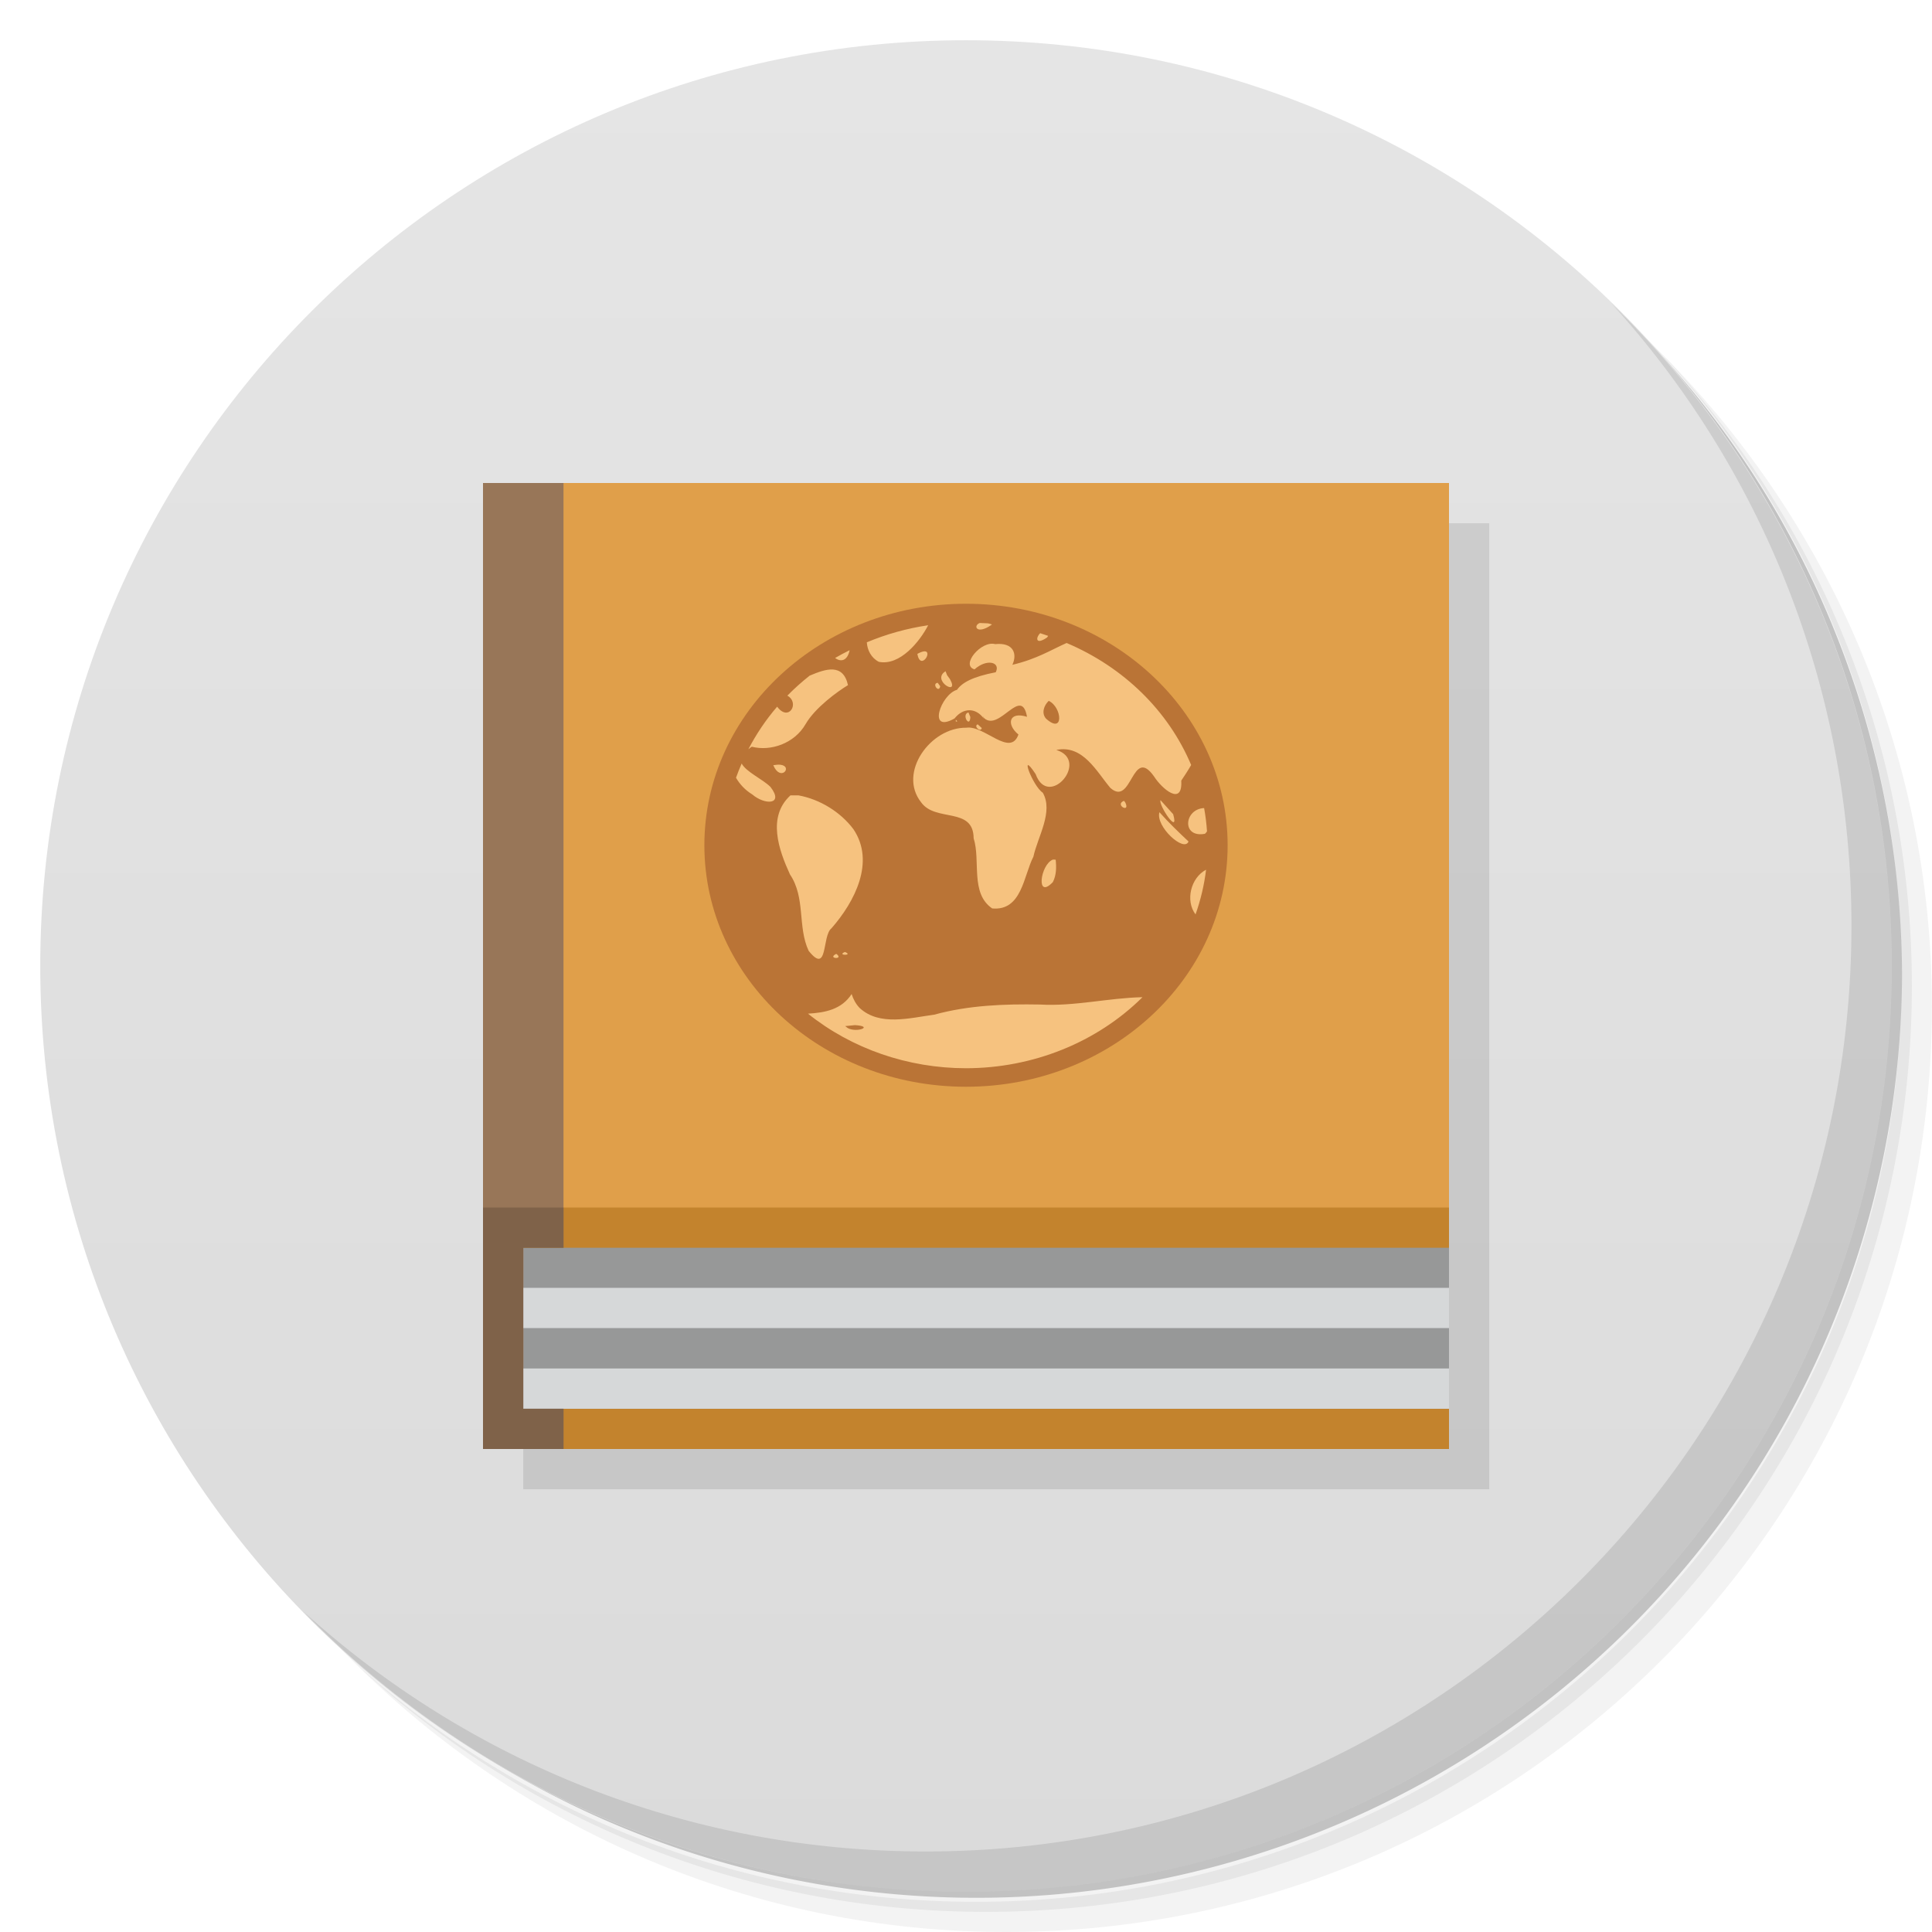 <?xml version="1.0" encoding="UTF-8" standalone="no"?>
<svg
   xmlns:dc="http://purl.org/dc/elements/1.1/"
   xmlns:cc="http://creativecommons.org/ns#"
   xmlns:rdf="http://www.w3.org/1999/02/22-rdf-syntax-ns#"
   xmlns:svg="http://www.w3.org/2000/svg"
   xmlns="http://www.w3.org/2000/svg"
   xmlns:sodipodi="http://sodipodi.sourceforge.net/DTD/sodipodi-0.dtd"
   xmlns:inkscape="http://www.inkscape.org/namespaces/inkscape"
   viewBox="0 0 48 48"
   id="svg2"
   version="1.1"
   inkscape:version="0.91 r13725"
   sodipodi:docname="bibfilex0.svg">
  <sodipodi:namedview
     pagecolor="#ffffff"
     bordercolor="#666666"
     borderopacity="1"
     objecttolerance="10"
     gridtolerance="10"
     guidetolerance="10"
     inkscape:pageopacity="0"
     inkscape:pageshadow="2"
     inkscape:window-width="1366"
     inkscape:window-height="718"
     id="namedview83"
     showgrid="false"
     inkscape:zoom="1"
     inkscape:cx="22.62719"
     inkscape:cy="24"
     inkscape:window-x="0"
     inkscape:window-y="25"
     inkscape:window-maximized="1"
     inkscape:current-layer="svg2">
    <inkscape:grid
       type="xygrid"
       id="grid3470" />
  </sodipodi:namedview>
  <defs
     id="defs4">
    <linearGradient
       id="linearGradient3764"
       x1="1"
       x2="47"
       gradientUnits="userSpaceOnUse"
       gradientTransform="matrix(0,-1,1,0,-1.5e-6,48)">
      <stop
         stop-color="#dbdbdb"
         stop-opacity="1"
         id="stop7" />
      <stop
         offset="1"
         stop-color="#e5e5e5"
         stop-opacity="1"
         id="stop9" />
    </linearGradient>
    <clipPath
       id="clipPath-295805906">
      <g
         transform="translate(0,-1004.362)"
         id="g17-9">
        <path
           style="fill:#1890d0"
           inkscape:connector-curvature="0"
           d="m -24,13 c 0,1.105 -0.672,2 -1.5,2 -0.828,0 -1.5,-0.895 -1.5,-2 0,-1.105 0.672,-2 1.5,-2 0.828,0 1.5,0.895 1.5,2 z"
           transform="matrix(15.333,0,0,11.5,415,878.862)"
           id="path19-8" />
      </g>
    </clipPath>
  </defs>
  <g
     id="g21">
    <path
       d="m 36.31 5 c 5.859 4.062 9.688 10.831 9.688 18.5 c 0 12.426 -10.07 22.5 -22.5 22.5 c -7.669 0 -14.438 -3.828 -18.5 -9.688 c 1.037 1.822 2.306 3.499 3.781 4.969 c 4.085 3.712 9.514 5.969 15.469 5.969 c 12.703 0 23 -10.298 23 -23 c 0 -5.954 -2.256 -11.384 -5.969 -15.469 c -1.469 -1.475 -3.147 -2.744 -4.969 -3.781 z m 4.969 3.781 c 3.854 4.113 6.219 9.637 6.219 15.719 c 0 12.703 -10.297 23 -23 23 c -6.081 0 -11.606 -2.364 -15.719 -6.219 c 4.16 4.144 9.883 6.719 16.219 6.719 c 12.703 0 23 -10.298 23 -23 c 0 -6.335 -2.575 -12.06 -6.719 -16.219 z"
       opacity="0.05"
       id="path23" />
    <path
       d="m 41.28 8.781 c 3.712 4.085 5.969 9.514 5.969 15.469 c 0 12.703 -10.297 23 -23 23 c -5.954 0 -11.384 -2.256 -15.469 -5.969 c 4.113 3.854 9.637 6.219 15.719 6.219 c 12.703 0 23 -10.298 23 -23 c 0 -6.081 -2.364 -11.606 -6.219 -15.719 z"
       opacity="0.1"
       id="path25" />
    <path
       d="m 31.25 2.375 c 8.615 3.154 14.75 11.417 14.75 21.13 c 0 12.426 -10.07 22.5 -22.5 22.5 c -9.708 0 -17.971 -6.135 -21.12 -14.75 a 23 23 0 0 0 44.875 -7 a 23 23 0 0 0 -16 -21.875 z"
       opacity="0.2"
       id="path27" />
  </g>
  <g
     id="g29">
    <path
       d="m 24 1 c 12.703 0 23 10.297 23 23 c 0 12.703 -10.297 23 -23 23 -12.703 0 -23 -10.297 -23 -23 0 -12.703 10.297 -23 23 -23 z"
       fill="url(#linearGradient3764)"
       fill-opacity="1"
       id="path31" />
  </g>
  <g
     id="g33" />
  <g
     id="g79">
    <path
       d="m 40.03 7.531 c 3.712 4.084 5.969 9.514 5.969 15.469 0 12.703 -10.297 23 -23 23 c -5.954 0 -11.384 -2.256 -15.469 -5.969 4.178 4.291 10.01 6.969 16.469 6.969 c 12.703 0 23 -10.298 23 -23 0 -6.462 -2.677 -12.291 -6.969 -16.469 z"
       opacity="0.1"
       id="path81" />
  </g>
  <path
     style="opacity:0.1;fill:#000000;fill-opacity:1;fill-rule:evenodd;stroke:none"
     inkscape:connector-curvature="0"
     d="m 13,13 c 0,8.08 0,16.898 0,24 l 24,0 c 0,-24 0,-14.242 0,-24 m -24,0"
     id="path45" />
  <g
     id="g4337">
    <g
       id="g4651">
      <g
         id="g57">
        <g
           clip-path="url(#clipPath-295805906)"
           id="g59">
          <!-- color: #474747 -->
          <g
             id="g61">
            <path
               d="m 12,12 c 0,8.08 0,16.898 0,24 l 24,0 c 0,-24 0,-14.242 0,-24 m -24,0"
               id="path63"
               style="fill:#c3832d;fill-opacity:1;fill-rule:evenodd;stroke:none"
               inkscape:connector-curvature="0" />
            <path
               d="m 13,31 c 0,1.348 0,2.816 0,4 l 23,0 0,-4"
               id="path65"
               inkscape:connector-curvature="0"
               style="fill:#979898;fill-opacity:1;fill-rule:evenodd;stroke:none"
               sodipodi:nodetypes="cccc" />
            <path
               d="m 12,12 c 0,6.06 0,12.672 0,18 l 24,0 c 0,-18 0,-10.699 0,-18 m -24,0"
               id="path67"
               style="fill:#e09f4a;fill-opacity:1;fill-rule:evenodd;stroke:none"
               inkscape:connector-curvature="0" />
            <path
               d="m 13,31.996 c 0,0.336 0,0.707 0,1 l 23,0 c 0,-1 0,-1 0,-1"
               id="path69"
               inkscape:connector-curvature="0"
               style="fill:#d6d8d9;fill-opacity:1;fill-rule:evenodd;stroke:none"
               sodipodi:nodetypes="cccc" />
            <path
               d="m 13,34 c 0,0.34 0,0.707 0,1 l 23,0 0,-1"
               id="path71"
               inkscape:connector-curvature="0"
               style="fill:#d6d8d9;fill-opacity:1;fill-rule:evenodd;stroke:none"
               sodipodi:nodetypes="cccc" />
            <path
               sodipodi:nodetypes="cccccccc"
               style="fill:#987658;fill-opacity:1;fill-rule:evenodd;stroke:none"
               inkscape:connector-curvature="0"
               id="path4782"
               d="m 14,12 -2,0 0,24 2,0 0,-1 -1,0 0,-4 1,0" />
            <path
               sodipodi:nodetypes="cccccccc"
               style="fill:#7f6249;fill-opacity:1;fill-rule:evenodd;stroke:none"
               inkscape:connector-curvature="0"
               id="path3035"
               d="m 14,30 -2,0 0,6 2,0 0,-1 -1,0 0,-4 1,0" />
          </g>
        </g>
      </g>
      <g
         transform="matrix(0.27,0,0,0.278,38.031,12.803)"
         id="g3984" />
      <g
         id="g3001"
         transform="matrix(0.27,0,0,0.278,37.531,12.303)" />
    </g>
    <ellipse
       cy="21"
       cx="24"
       id="path3472"
       style="fill:#ba7436;fill-opacity:1;fill-rule:evenodd;stroke:none;stroke-width:1px;stroke-linecap:butt;stroke-linejoin:miter;stroke-opacity:1"
       rx="6.5"
       ry="6" />
    <path
       sodipodi:nodetypes="ccccccccccccccccccccccccccccccccccccccccccsccccccccsccccccccccccccccccccccccccccccccccccccccccccccccccccccccccccccccccccccccccccccccc"
       inkscape:connector-curvature="0"
       id="path53"
       d="m 24.342,15.478 c -0.175,0.064 -0.079,0.31 0.303,0.038 -0.038,-0.017 -0.067,-0.02 -0.1,-0.029 -0.068,-0.004 -0.135,-0.007 -0.203,-0.009 z m -1.283,0.056 c -0.526,0.078 -1.038,0.221 -1.523,0.424 0.012,0.195 0.11,0.389 0.299,0.485 0.525,0.105 1.019,-0.508 1.225,-0.909 z m 2.783,0.198 c -0.121,0.125 -0.105,0.297 0.172,0.106 0.012,-0.011 0.016,-0.028 0.027,-0.04 -0.066,-0.023 -0.132,-0.046 -0.199,-0.067 z m 0.66,0.242 c -0.393,0.173 -0.734,0.397 -1.35,0.543 0.123,-0.262 0.039,-0.562 -0.428,-0.514 -0.342,-0.097 -0.868,0.526 -0.512,0.627 0.302,-0.272 0.655,-0.183 0.527,0.072 -0.579,0.112 -0.835,0.258 -0.963,0.436 -0.401,0.114 -0.745,1.101 -0.061,0.712 0.209,-0.265 0.523,-0.281 0.729,0.004 -0.139,-0.324 -0.189,-0.275 0.01,-0.009 0.382,0.333 0.922,-0.818 1.062,-0.036 -0.454,-0.144 -0.518,0.192 -0.213,0.44 -0.206,0.574 -0.851,-0.238 -1.295,-0.169 -0.89,-0.013 -1.706,1.117 -1.123,1.853 0.357,0.501 1.299,0.102 1.305,0.894 0.178,0.558 -0.091,1.365 0.461,1.743 0.738,0.067 0.779,-0.813 1.023,-1.285 0.11,-0.503 0.503,-1.117 0.234,-1.59 -0.252,-0.162 -0.604,-1.108 -0.178,-0.463 0.32,0.884 1.361,-0.339 0.514,-0.6 0.66,-0.137 0.998,0.535 1.342,0.943 0.542,0.484 0.536,-1.069 1.09,-0.279 0.188,0.295 0.71,0.75 0.672,0.099 0.075,-0.112 0.164,-0.246 0.246,-0.389 -0.565,-1.343 -1.675,-2.43 -3.094,-3.031 z m -5.393,0.18 c -0.123,0.06 -0.243,0.125 -0.361,0.193 0.134,0.102 0.303,0.084 0.361,-0.193 z m 1.834,0.031 c -0.038,0.007 -0.088,0.025 -0.152,0.061 0.081,0.443 0.415,-0.108 0.152,-0.061 z m -2.248,0.449 c -0.174,-0.011 -0.38,0.068 -0.576,0.151 l -0.002,0 c -0.196,0.155 -0.382,0.321 -0.555,0.498 0.315,0.176 0.037,0.664 -0.254,0.274 -0.281,0.327 -0.52,0.682 -0.715,1.058 0.03,-0.021 0.047,-0.041 0.086,-0.063 0.465,0.12 1.057,-0.077 1.336,-0.562 0.236,-0.407 0.787,-0.807 1.053,-0.968 -0.061,-0.276 -0.2,-0.377 -0.373,-0.388 z m 2.797,0.043 c -0.371,0.226 0.361,0.645 0.109,0.195 l -0.07,-0.096 z m -0.195,0.287 c -0.157,0.017 0.033,0.268 0.062,0.085 z m 2.758,0.449 0.002,0 c 0.332,0.158 0.381,0.845 -0.068,0.442 -0.121,-0.136 -0.053,-0.329 0.066,-0.442 z m -1.994,0.287 c -0.185,0.046 0.037,0.407 0.047,0.114 z m -0.314,0.182 c 0.002,0.036 -0.015,0.057 0.039,0.038 z m 0.543,0.114 c -0.11,0.043 0.074,0.212 0.102,0.092 z m -5.863,0.972 c -0.051,0.117 -0.098,0.235 -0.141,0.355 0.093,0.16 0.222,0.302 0.402,0.413 0.314,0.27 0.798,0.262 0.455,-0.184 -0.189,-0.191 -0.608,-0.374 -0.717,-0.584 z m 0.963,0.032 c -0.046,-0.005 -0.104,-0.002 -0.178,0.011 0.182,0.429 0.498,0.027 0.178,-0.011 z m 0.248,0.761 c -0.583,0.535 -0.289,1.356 -0.012,1.962 0.395,0.588 0.183,1.3 0.465,1.9 0.49,0.613 0.325,-0.375 0.568,-0.561 0.576,-0.658 1.092,-1.65 0.543,-2.463 -0.319,-0.424 -0.828,-0.74 -1.361,-0.838 -0.067,-4.61e-4 -0.134,3.84e-4 -0.201,0 z m 9.195,0.119 c -0.059,0.113 0.473,0.909 0.314,0.348 z m -0.908,0.016 c -0.246,0.098 0.169,0.323 0.031,0.038 z m 1.99,0.18 c -0.496,0.024 -0.564,0.745 0.018,0.64 0.028,-0.016 0.036,-0.041 0.055,-0.061 -0.013,-0.194 -0.037,-0.387 -0.072,-0.579 z m -1.109,0.099 -0.002,0.002 0.002,0.002 c 3.29e-4,-0.001 -3.47e-4,-0.003 0,-0.004 z m 0,0.004 c -0.105,0.35 0.613,1.008 0.723,0.728 -0.252,-0.237 -0.494,-0.47 -0.723,-0.728 z m -2.648,1.177 c -0.314,0.126 -0.426,1.009 0,0.559 0.089,-0.172 0.09,-0.371 0.07,-0.557 z m 3.807,0.251 c -0.383,0.202 -0.519,0.771 -0.262,1.111 0.128,-0.361 0.216,-0.733 0.262,-1.111 z m -8.973,2.044 c -0.223,0.093 0.231,0.094 0,0 z m -0.215,0.047 c -0.245,0.121 0.209,0.151 0,0 z m 0.381,0.999 c -0.246,0.381 -0.654,0.463 -1.084,0.487 1.09,0.873 2.484,1.355 3.928,1.356 1.663,-0.002 3.25,-0.642 4.383,-1.765 -0.854,0.018 -1.69,0.232 -2.549,0.182 -0.882,-0.016 -1.773,0.018 -2.625,0.252 -0.605,0.081 -1.358,0.293 -1.855,-0.168 -0.094,-0.098 -0.157,-0.218 -0.197,-0.344 z m 0.084,0.772 c 0.48,0.029 0.048,0.196 -0.178,0.074 l -0.066,-0.05 z"
       style="fill:#f6c27f;fill-opacity:1;fill-rule:nonzero;stroke:none" />
  </g>
</svg>

